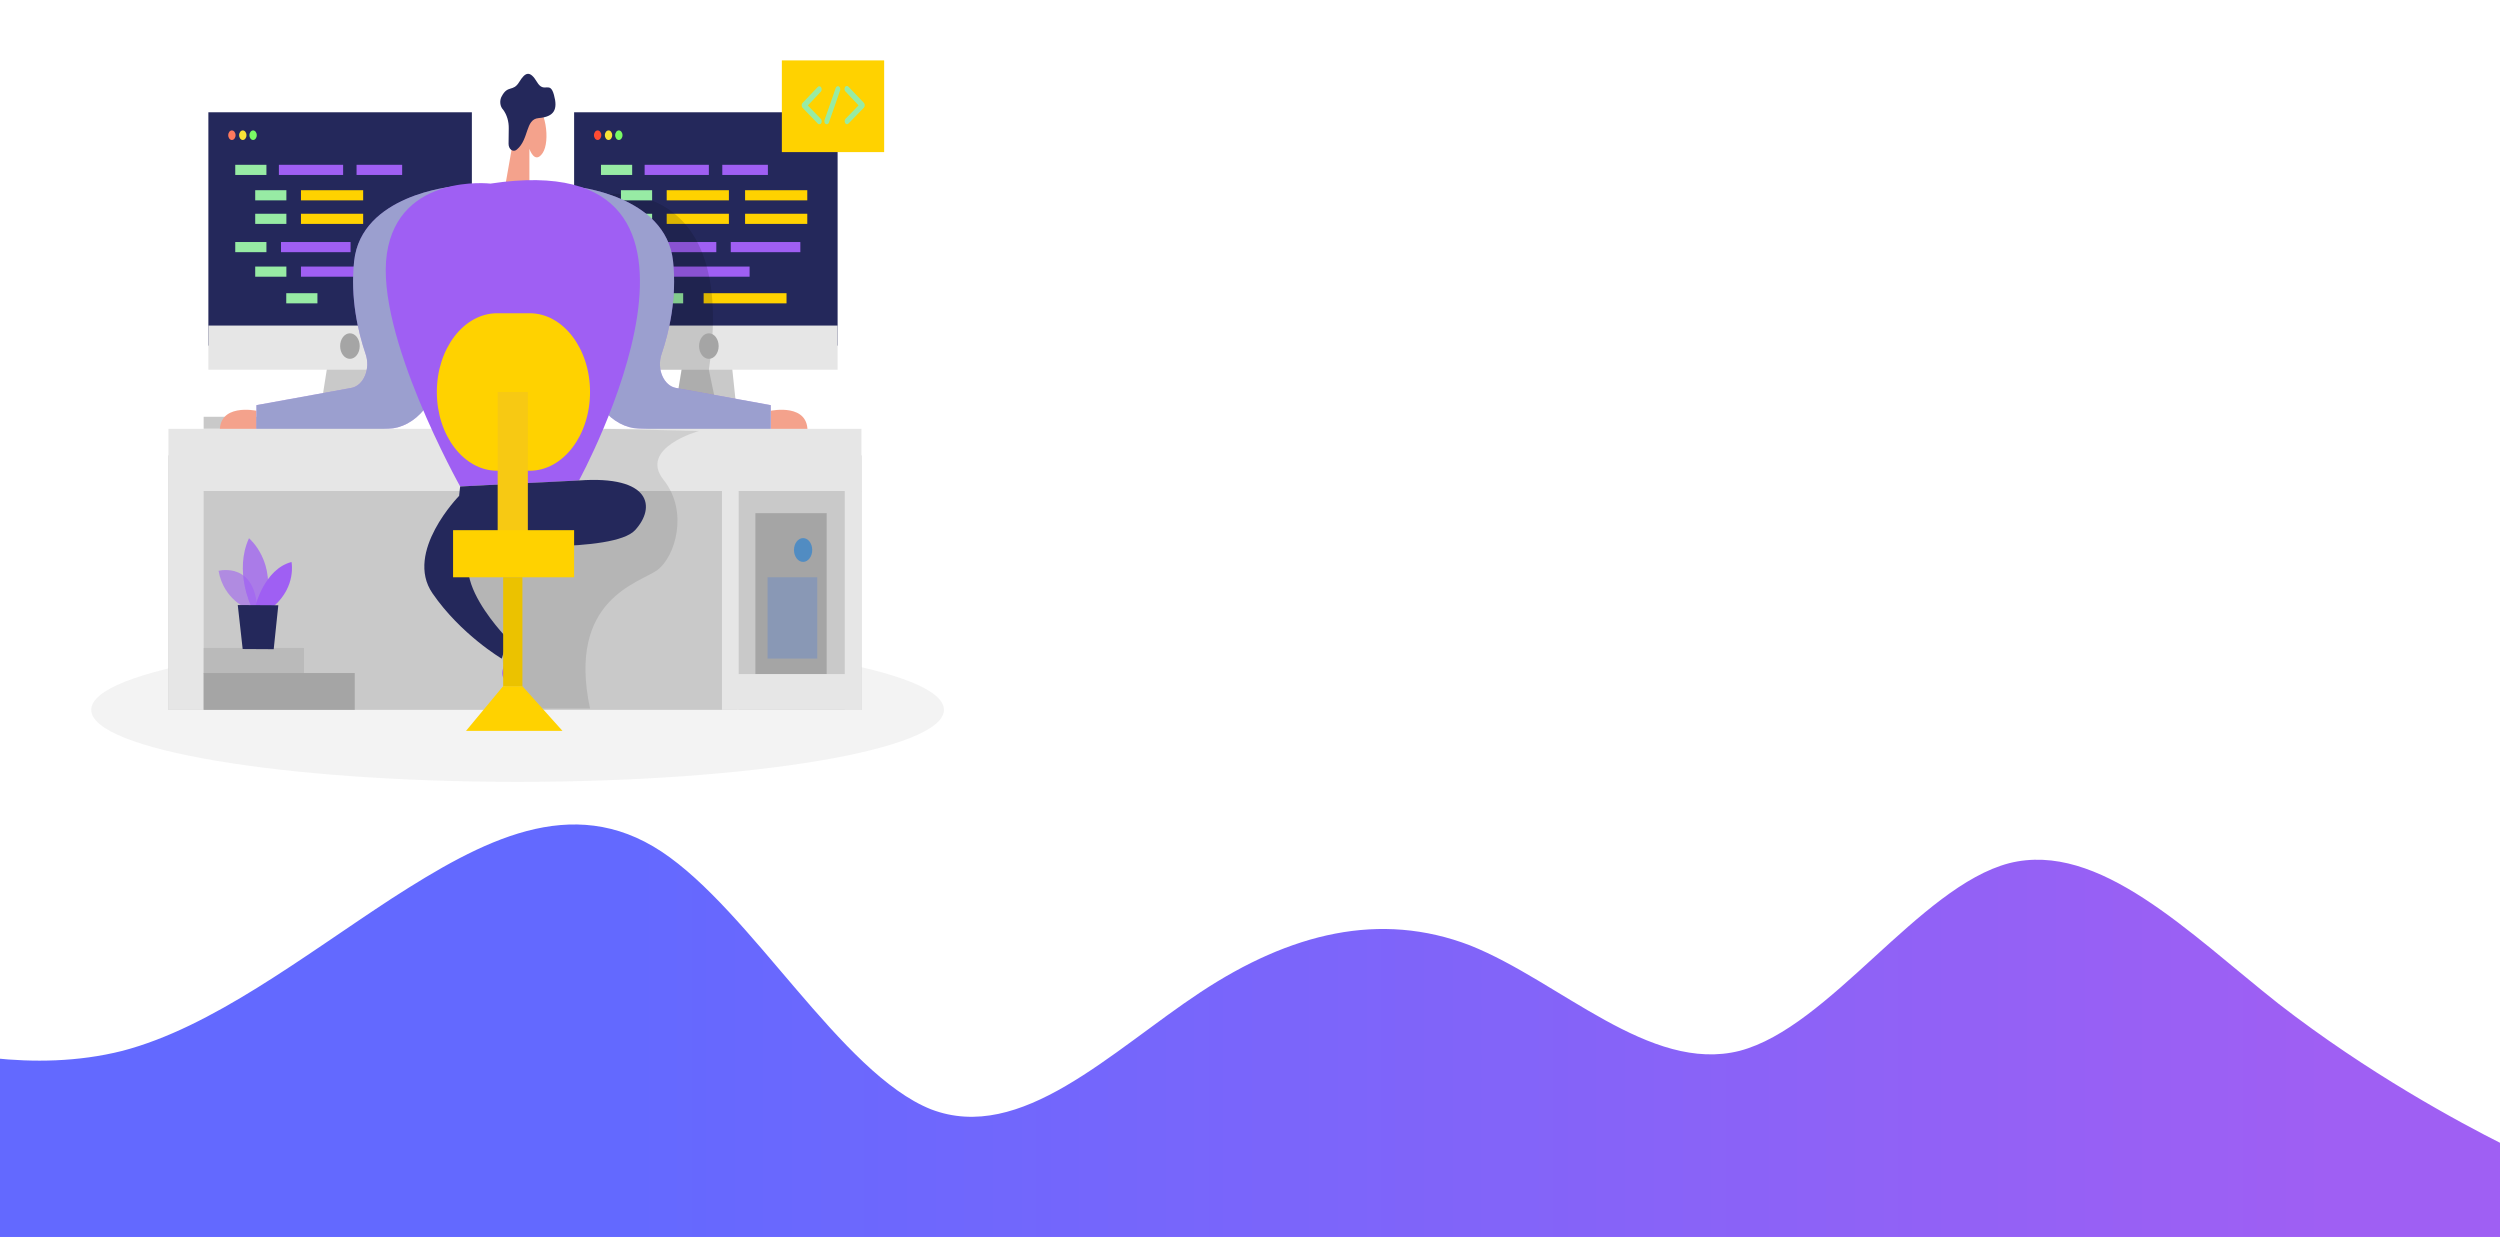 <svg width="1920" height="950" viewBox="0 0 1920 950" fill="none" xmlns="http://www.w3.org/2000/svg">
<g clip-path="url(#clip0)">
<rect width="1920" height="950" fill="white"/>
<g filter="url(#filter0_d)">
<path d="M-113 785L-78.5 793.944C-44 803.563 25 820.438 94 803.056C163 785 232 731 301 685.944C370 641.563 439 604.438 508 650C577 695.563 646 820.437 715 847.944C784 874.437 853 803.562 922 758C991 712.438 1060 695.563 1129 722.056C1198 749.563 1267 820.438 1336 803.056C1405 785 1474 677 1543 658.944C1612 641.563 1681 712.438 1750 766.944C1819 820.438 1888 857.562 1922.5 874.944L1957 893V947H1922.5C1888 947 1819 947 1750 947C1681 947 1612 947 1543 947C1474 947 1405 947 1336 947C1267 947 1198 947 1129 947C1060 947 991 947 922 947C853 947 784 947 715 947C646 947 577 947 508 947C439 947 370 947 301 947C232 947 163 947 94 947C25 947 -44 947 -78.5 947H-113V785Z" fill="url(#paint0_linear)"/>
</g>
<path d="M592.03 315.458C592.03 315.458 622.098 309.114 620.07 333.092H592.03V315.458Z" fill="#F4A28C"/>
<path d="M525.285 271.838L516.202 329.338H567.213L560.259 263.246L525.285 271.838Z" fill="#C9C9C9"/>
<path d="M643.285 86.228H440.92V265.441H643.285V86.228Z" fill="#24285B"/>
<path d="M575.688 204.716H512.025V212.515H575.688V204.716Z" fill="#9F5FF3"/>
<path d="M604.053 225.178H540.39V232.977H604.053V225.178Z" fill="#FFD200"/>
<path d="M643.285 250.028H440.92V283.946H643.285V250.028Z" fill="#E6E6E6"/>
<path d="M550.122 185.867H496.697V193.666H550.122V185.867Z" fill="#9F5FF3"/>
<path d="M614.657 185.867H561.232V193.666H614.657V185.867Z" fill="#9F5FF3"/>
<path d="M559.793 164.163H512.025V171.961H559.793V164.163Z" fill="#FFD200"/>
<path d="M619.989 164.163H572.221V171.961H619.989V164.163Z" fill="#FFD200"/>
<path d="M500.833 204.716H476.888V212.515H500.833V204.716Z" fill="#97EBA4"/>
<path d="M524.676 225.178H500.732V232.977H524.676V225.178Z" fill="#97EBA4"/>
<path d="M485.505 185.867H461.56V193.666H485.505V185.867Z" fill="#97EBA4"/>
<path opacity="0.14" d="M467.359 149.147C467.359 149.147 566.22 136.193 544.404 283.973L551.926 320.006L521.068 298.169L523.541 283.999H507.199L467.359 149.147Z" fill="black"/>
<path d="M467.359 107.509C468.916 107.509 470.177 105.864 470.177 103.835C470.177 101.805 468.916 100.16 467.359 100.16C465.803 100.16 464.541 101.805 464.541 103.835C464.541 105.864 465.803 107.509 467.359 107.509Z" fill="#F8E437"/>
<path d="M475.266 107.509C476.823 107.509 478.085 105.864 478.085 103.835C478.085 101.805 476.823 100.16 475.266 100.16C473.71 100.16 472.448 101.805 472.448 103.835C472.448 105.864 473.71 107.509 475.266 107.509Z" fill="#7AFB65"/>
<path d="M485.505 126.57H461.56V134.369H485.505V126.57Z" fill="#97EBA4"/>
<path d="M500.833 146.08H476.888V153.879H500.833V146.08Z" fill="#97EBA4"/>
<path d="M559.793 146.08H512.025V153.879H559.793V146.08Z" fill="#FFD200"/>
<path d="M619.989 146.08H572.221V153.879H619.989V146.08Z" fill="#FFD200"/>
<path d="M500.833 164.163H476.888V171.961H500.833V164.163Z" fill="#97EBA4"/>
<path d="M544.404 126.57H495.075V134.369H544.404V126.57Z" fill="#9F5FF3"/>
<path d="M589.739 126.57H554.724V134.369H589.739V126.57Z" fill="#9F5FF3"/>
<path d="M544.404 275.592C548.558 275.592 551.926 271.201 551.926 265.784C551.926 260.368 548.558 255.976 544.404 255.976C540.25 255.976 536.882 260.368 536.882 265.784C536.882 271.201 540.25 275.592 544.404 275.592Z" fill="#A5A5A5"/>
<path d="M258.121 320.085H156.401V329.338H258.121V320.085Z" fill="#C9C9C9"/>
<path d="M196.951 315.458C196.951 315.458 166.884 309.114 168.911 333.092H196.951V315.458Z" fill="#F4A28C"/>
<path d="M252.87 271.838L243.787 329.338H294.798L287.844 263.246L252.87 271.838Z" fill="#C9C9C9"/>
<path d="M362.395 86.228H160.031V265.441H362.395V86.228Z" fill="#24285B"/>
<path d="M294.798 204.716H231.135V212.515H294.798V204.716Z" fill="#9F5FF3"/>
<path d="M362.395 250.028H160.031V283.946H362.395V250.028Z" fill="#E6E6E6"/>
<path d="M269.232 185.867H215.807V193.666H269.232V185.867Z" fill="#9F5FF3"/>
<path d="M278.903 164.163H231.135V171.961H278.903V164.163Z" fill="#FFD200"/>
<path d="M219.943 204.716H195.998V212.515H219.943V204.716Z" fill="#97EBA4"/>
<path d="M243.787 225.178H219.842V232.977H243.787V225.178Z" fill="#97EBA4"/>
<path d="M204.615 185.867H180.671V193.666H204.615V185.867Z" fill="#97EBA4"/>
<path d="M178.096 107.509C179.652 107.509 180.914 105.864 180.914 103.835C180.914 101.805 179.652 100.16 178.096 100.16C176.539 100.16 175.277 101.805 175.277 103.835C175.277 105.864 176.539 107.509 178.096 107.509Z" fill="#FE7A5D"/>
<path d="M186.469 107.509C188.026 107.509 189.287 105.864 189.287 103.835C189.287 101.805 188.026 100.16 186.469 100.16C184.913 100.16 183.651 101.805 183.651 103.835C183.651 105.864 184.913 107.509 186.469 107.509Z" fill="#F8E437"/>
<path d="M194.376 107.509C195.933 107.509 197.195 105.864 197.195 103.835C197.195 101.805 195.933 100.16 194.376 100.16C192.82 100.16 191.558 101.805 191.558 103.835C191.558 105.864 192.82 107.509 194.376 107.509Z" fill="#7AFB65"/>
<path d="M204.615 126.57H180.671V134.369H204.615V126.57Z" fill="#97EBA4"/>
<path d="M219.943 146.08H195.998V153.879H219.943V146.08Z" fill="#97EBA4"/>
<path d="M278.903 146.08H231.135V153.879H278.903V146.08Z" fill="#FFD200"/>
<path d="M219.943 164.163H195.998V171.961H219.943V164.163Z" fill="#97EBA4"/>
<path d="M263.514 126.57H214.185V134.369H263.514V126.57Z" fill="#9F5FF3"/>
<path opacity="0.45" d="M397.512 600.47C578.352 600.47 724.953 575.697 724.953 545.138C724.953 514.579 578.352 489.807 397.512 489.807C216.671 489.807 70.07 514.579 70.07 545.138C70.07 575.697 216.671 600.47 397.512 600.47Z" fill="#E6E6E6"/>
<path d="M347.96 143.252C347.96 143.252 277.382 149.57 271.969 200.671C268.968 229.064 274.929 254.734 280.829 272.05C281.728 274.68 282.144 277.548 282.044 280.426C281.943 283.303 281.329 286.11 280.25 288.623C279.171 291.136 277.658 293.286 275.829 294.902C274.001 296.518 271.908 297.555 269.718 297.931L196.951 311.149V333.224L298.205 329.311C308.477 328.916 318.28 323.618 325.755 314.422C333.229 305.227 337.855 292.774 338.755 279.426L347.96 143.252Z" fill="#9F5FF3"/>
<path d="M440.92 143.252C440.92 143.252 511.498 149.57 516.911 200.671C519.912 229.064 513.951 254.734 508.051 272.05C507.152 274.68 506.736 277.548 506.836 280.426C506.937 283.303 507.551 286.11 508.63 288.623C509.709 291.136 511.222 293.286 513.051 294.902C514.879 296.518 516.972 297.555 519.162 297.931L591.929 311.149V333.224L490.655 329.179C480.384 328.778 470.584 323.478 463.11 314.283C455.636 305.089 451.009 292.639 450.105 279.293L440.92 143.252Z" fill="#9F5FF3"/>
<path opacity="0.46" d="M347.96 143.252C347.96 143.252 277.382 149.57 271.969 200.671C268.968 229.064 274.929 254.734 280.829 272.05C281.728 274.68 282.144 277.548 282.044 280.426C281.943 283.303 281.329 286.11 280.25 288.623C279.171 291.136 277.658 293.286 275.829 294.902C274.001 296.518 271.908 297.555 269.718 297.931L196.951 311.149V333.224L298.205 329.311C308.477 328.916 318.28 323.618 325.755 314.422C333.229 305.227 337.855 292.774 338.755 279.426L347.96 143.252Z" fill="#97EBA4"/>
<path opacity="0.46" d="M440.92 143.252C440.92 143.252 511.498 149.57 516.911 200.671C519.912 229.064 513.951 254.734 508.051 272.05C507.152 274.68 506.736 277.548 506.836 280.426C506.937 283.303 507.551 286.11 508.63 288.623C509.709 291.136 511.222 293.286 513.051 294.902C514.879 296.518 516.972 297.555 519.162 297.931L591.929 311.149V333.224L490.655 329.179C480.384 328.778 470.584 323.478 463.11 314.283C455.636 305.089 451.009 292.639 450.105 279.293L440.92 143.252Z" fill="#97EBA4"/>
<path d="M661.594 349.746H129.375V545.165H661.594V349.746Z" fill="#C9C9C9"/>
<path d="M661.594 329.338H129.375V377.108H661.594V329.338Z" fill="#E6E6E6"/>
<path d="M387.922 143.251L396.538 94.265C396.538 94.265 396.822 71.318 408.115 76.658C419.409 81.998 422.795 108.593 416.712 117.582C410.63 126.57 406.575 114.304 406.575 114.304V141.401L387.922 143.251Z" fill="#F4A28C"/>
<path opacity="0.1" d="M536.882 330.977C536.882 330.977 490.108 343.957 509.653 368.569C529.198 393.182 518.411 427.787 504.868 437.78C491.324 447.773 435.223 459.828 453.146 544.134H389.909L385.245 499.192L344.695 443.358L362.416 389.507L412.272 301.13L446.05 337.639L464.541 329.338L536.882 330.977Z" fill="black"/>
<path d="M376.669 141.004C376.669 141.004 306.315 132.836 297.13 194.776C287.946 256.717 353.414 373.619 353.414 373.619L444.651 368.992C444.651 368.992 586.394 109.386 376.669 141.004Z" fill="#9F5FF3"/>
<path d="M385.225 499.112C385.225 499.112 389.28 506.092 386.624 512.701C383.968 519.31 387.8 524.914 391.814 520.314C395.829 515.714 397.491 496.522 397.491 496.522L388.428 489.622L385.225 499.112Z" fill="#9F5FF3"/>
<path d="M353.414 373.619C353.414 373.619 347.331 415.256 361.017 417.239C374.702 419.221 471.515 424.852 487.735 407.166C503.955 389.48 499.9 365.027 444.651 368.992L353.414 373.619Z" fill="#24285B"/>
<path d="M352.623 380.809C352.623 380.809 310.329 423.901 332.125 455.624C353.92 487.348 385.347 505.854 385.347 505.854L389.909 490.653C389.909 490.653 324.015 423.901 386.36 410.682L352.623 380.809Z" fill="#24285B"/>
<path d="M406.757 240.564H381.88C356.26 240.564 335.49 267.645 335.49 301.051C335.49 334.456 356.26 361.537 381.88 361.537H406.757C432.377 361.537 453.146 334.456 453.146 301.051C453.146 267.645 432.377 240.564 406.757 240.564Z" fill="#FFD200"/>
<path d="M405.378 301.051H382.224V422.209H405.378V301.051Z" fill="#FFD200"/>
<path opacity="0.08" d="M405.378 301.051H382.224V422.209H405.378V301.051Z" fill="#9F5FF3"/>
<path d="M440.92 407.166H347.96V443.358H440.92V407.166Z" fill="#FFD200"/>
<path d="M390.578 110.312L390.72 98.706C390.78 96.035 390.427 93.376 389.682 90.886C388.936 88.397 387.814 86.129 386.381 84.219C385.791 83.62 385.297 82.874 384.929 82.026C384.561 81.177 384.325 80.243 384.234 79.275C384.144 78.307 384.201 77.325 384.402 76.386C384.603 75.447 384.945 74.569 385.407 73.803C390.071 65.105 394.004 70.736 398.708 63.043C403.412 55.35 406.96 53.843 412.454 63.043C417.949 72.243 422.267 61.51 425.41 72.772C428.553 84.034 425.795 89.665 413.63 90.696C403.29 91.568 406.493 106.849 396.903 114.885C396.283 115.433 395.559 115.746 394.81 115.789C394.062 115.833 393.319 115.605 392.663 115.131C392.008 114.657 391.467 113.956 391.098 113.106C390.73 112.255 390.55 111.288 390.578 110.312Z" fill="#24285B"/>
<path d="M401.202 443.331H386.442V526.95H401.202V443.331Z" fill="#FFD200"/>
<path opacity="0.08" d="M401.202 443.331H386.442V526.95H401.202V443.331Z" fill="black"/>
<path d="M386.441 526.95L357.894 561.317H431.979L401.181 526.95H386.441Z" fill="#FFD200"/>
<path d="M634.891 394.107H580.149V517.697H634.891V394.107Z" fill="#A5A5A5"/>
<path d="M567.315 377.108H554.481V545.165H567.315V377.108Z" fill="#E6E6E6"/>
<path d="M661.594 377.108H648.76V545.165H661.594V377.108Z" fill="#E6E6E6"/>
<path d="M661.614 517.697H566.058V545.138H661.614V517.697Z" fill="#E6E6E6"/>
<path d="M156.401 377.108H129.375V545.165H156.401V377.108Z" fill="#E6E6E6"/>
<path opacity="0.42" d="M233.446 497.632H156.401V517.697H233.446V497.632Z" fill="#A5A5A5"/>
<path d="M272.455 516.904H156.401V545.138H272.455V516.904Z" fill="#A5A5A5"/>
<path d="M308.849 126.57H273.834V134.369H308.849V126.57Z" fill="#9F5FF3"/>
<path d="M268.745 275.592C272.899 275.592 276.267 271.201 276.267 265.784C276.267 260.368 272.899 255.976 268.745 255.976C264.591 255.976 261.223 260.368 261.223 265.784C261.223 271.201 264.591 275.592 268.745 275.592Z" fill="#A5A5A5"/>
<path d="M458.985 107.509C460.542 107.509 461.804 105.864 461.804 103.835C461.804 101.805 460.542 100.16 458.985 100.16C457.429 100.16 456.167 101.805 456.167 103.835C456.167 105.864 457.429 107.509 458.985 107.509Z" fill="#FF4B32"/>
<path d="M679.03 46.388H600.464V116.815H679.03V46.388Z" fill="#FFD200"/>
<path d="M629.194 95.428C628.789 95.43 628.396 95.253 628.079 94.926L616.36 82.791C616.147 82.569 615.975 82.287 615.856 81.967C615.737 81.647 615.674 81.296 615.671 80.941C615.67 80.583 615.729 80.229 615.844 79.905C615.96 79.581 616.129 79.293 616.34 79.064L628.119 66.718C628.497 66.345 628.972 66.178 629.443 66.253C629.913 66.328 630.343 66.639 630.641 67.12C630.939 67.602 631.081 68.215 631.038 68.831C630.995 69.446 630.77 70.016 630.411 70.419L620.395 80.994L630.39 91.278C630.58 91.469 630.738 91.707 630.856 91.979C630.974 92.25 631.049 92.55 631.078 92.86C631.106 93.17 631.087 93.484 631.021 93.784C630.955 94.085 630.844 94.365 630.694 94.608C630.512 94.89 630.281 95.112 630.02 95.254C629.759 95.397 629.476 95.456 629.194 95.428Z" fill="#97EBA4"/>
<path d="M650.523 95.428C650.25 95.43 649.98 95.35 649.733 95.194C649.487 95.038 649.272 94.811 649.104 94.529C648.955 94.285 648.844 94.005 648.778 93.705C648.712 93.405 648.693 93.091 648.721 92.781C648.749 92.471 648.825 92.171 648.943 91.899C649.061 91.628 649.219 91.389 649.408 91.198L659.384 80.914L649.388 70.34C649.177 70.157 648.997 69.919 648.861 69.641C648.724 69.363 648.633 69.051 648.594 68.725C648.555 68.398 648.568 68.065 648.633 67.746C648.698 67.427 648.814 67.129 648.972 66.871C649.13 66.613 649.328 66.401 649.552 66.248C649.777 66.095 650.023 66.005 650.276 65.983C650.529 65.961 650.782 66.008 651.02 66.121C651.258 66.234 651.476 66.41 651.659 66.639L663.459 78.984C663.669 79.214 663.839 79.501 663.954 79.826C664.07 80.15 664.129 80.504 664.128 80.862C664.125 81.217 664.062 81.568 663.943 81.888C663.823 82.208 663.651 82.489 663.439 82.712L651.659 94.846C651.343 95.204 650.942 95.41 650.523 95.428Z" fill="#97EBA4"/>
<path d="M634.932 95.428C634.666 95.434 634.403 95.362 634.161 95.216C633.724 94.952 633.385 94.473 633.218 93.883C633.051 93.294 633.069 92.642 633.269 92.07L641.846 67.564C641.946 67.279 642.087 67.023 642.263 66.81C642.439 66.597 642.645 66.431 642.87 66.322C643.095 66.212 643.335 66.162 643.575 66.173C643.814 66.184 644.05 66.257 644.269 66.388C644.487 66.518 644.683 66.703 644.847 66.932C645.01 67.161 645.138 67.43 645.222 67.724C645.305 68.017 645.344 68.329 645.335 68.642C645.327 68.954 645.271 69.262 645.171 69.547L636.635 94.053C636.489 94.478 636.249 94.837 635.945 95.082C635.642 95.327 635.289 95.447 634.932 95.428Z" fill="#97EBA4"/>
<path opacity="0.58" d="M190.585 467.706C190.585 467.706 171.912 461.044 167.836 438.388C167.836 438.388 196.789 430.774 197.6 469.715L190.585 467.706Z" fill="#9F5FF3"/>
<path opacity="0.73" d="M192.775 465.406C192.775 465.406 179.718 438.494 191.214 413.353C191.214 413.353 213.212 431.567 203.379 465.459L192.775 465.406Z" fill="#9F5FF3"/>
<path d="M196.14 465.406C196.14 465.406 203.034 437.013 223.877 431.62C223.877 431.62 227.769 450.126 210.373 465.485L196.14 465.406Z" fill="#9F5FF3"/>
<path d="M182.597 464.666L186.368 498.451L210.211 498.584L213.739 464.851L182.597 464.666Z" fill="#24285B"/>
<path d="M616.786 431.541C620.66 431.541 623.801 427.446 623.801 422.394C623.801 417.342 620.66 413.247 616.786 413.247C612.911 413.247 609.771 417.342 609.771 422.394C609.771 427.446 612.911 431.541 616.786 431.541Z" fill="#4789C7" fill-opacity="0.88"/>
<path opacity="0.18" d="M627.673 443.331H589.496V505.801H627.673V443.331Z" fill="#0F61FF"/>
</g>
<defs>
<filter id="filter0_d" x="-117" y="407" width="2078" height="548" filterUnits="userSpaceOnUse" color-interpolation-filters="sRGB">
<feFlood flood-opacity="0" result="BackgroundImageFix"/>
<feColorMatrix in="SourceAlpha" type="matrix" values="0 0 0 0 0 0 0 0 0 0 0 0 0 0 0 0 0 0 127 0"/>
<feOffset dy="4"/>
<feGaussianBlur stdDeviation="2"/>
<feColorMatrix type="matrix" values="0 0 0 0 0 0 0 0 0 0 0 0 0 0 0 0 0 0 0.25 0"/>
<feBlend mode="normal" in2="BackgroundImageFix" result="effect1_dropShadow"/>
<feBlend mode="normal" in="SourceGraphic" in2="effect1_dropShadow" result="shape"/>
</filter>
<linearGradient id="paint0_linear" x1="1788.5" y1="875.725" x2="465" y2="875.725" gradientUnits="userSpaceOnUse">
<stop stop-color="#9F5FF3"/>
<stop offset="1" stop-color="#6369FF"/>
</linearGradient>
<clipPath id="clip0">
<rect width="1920" height="950" fill="white"/>
</clipPath>
</defs>
</svg>
